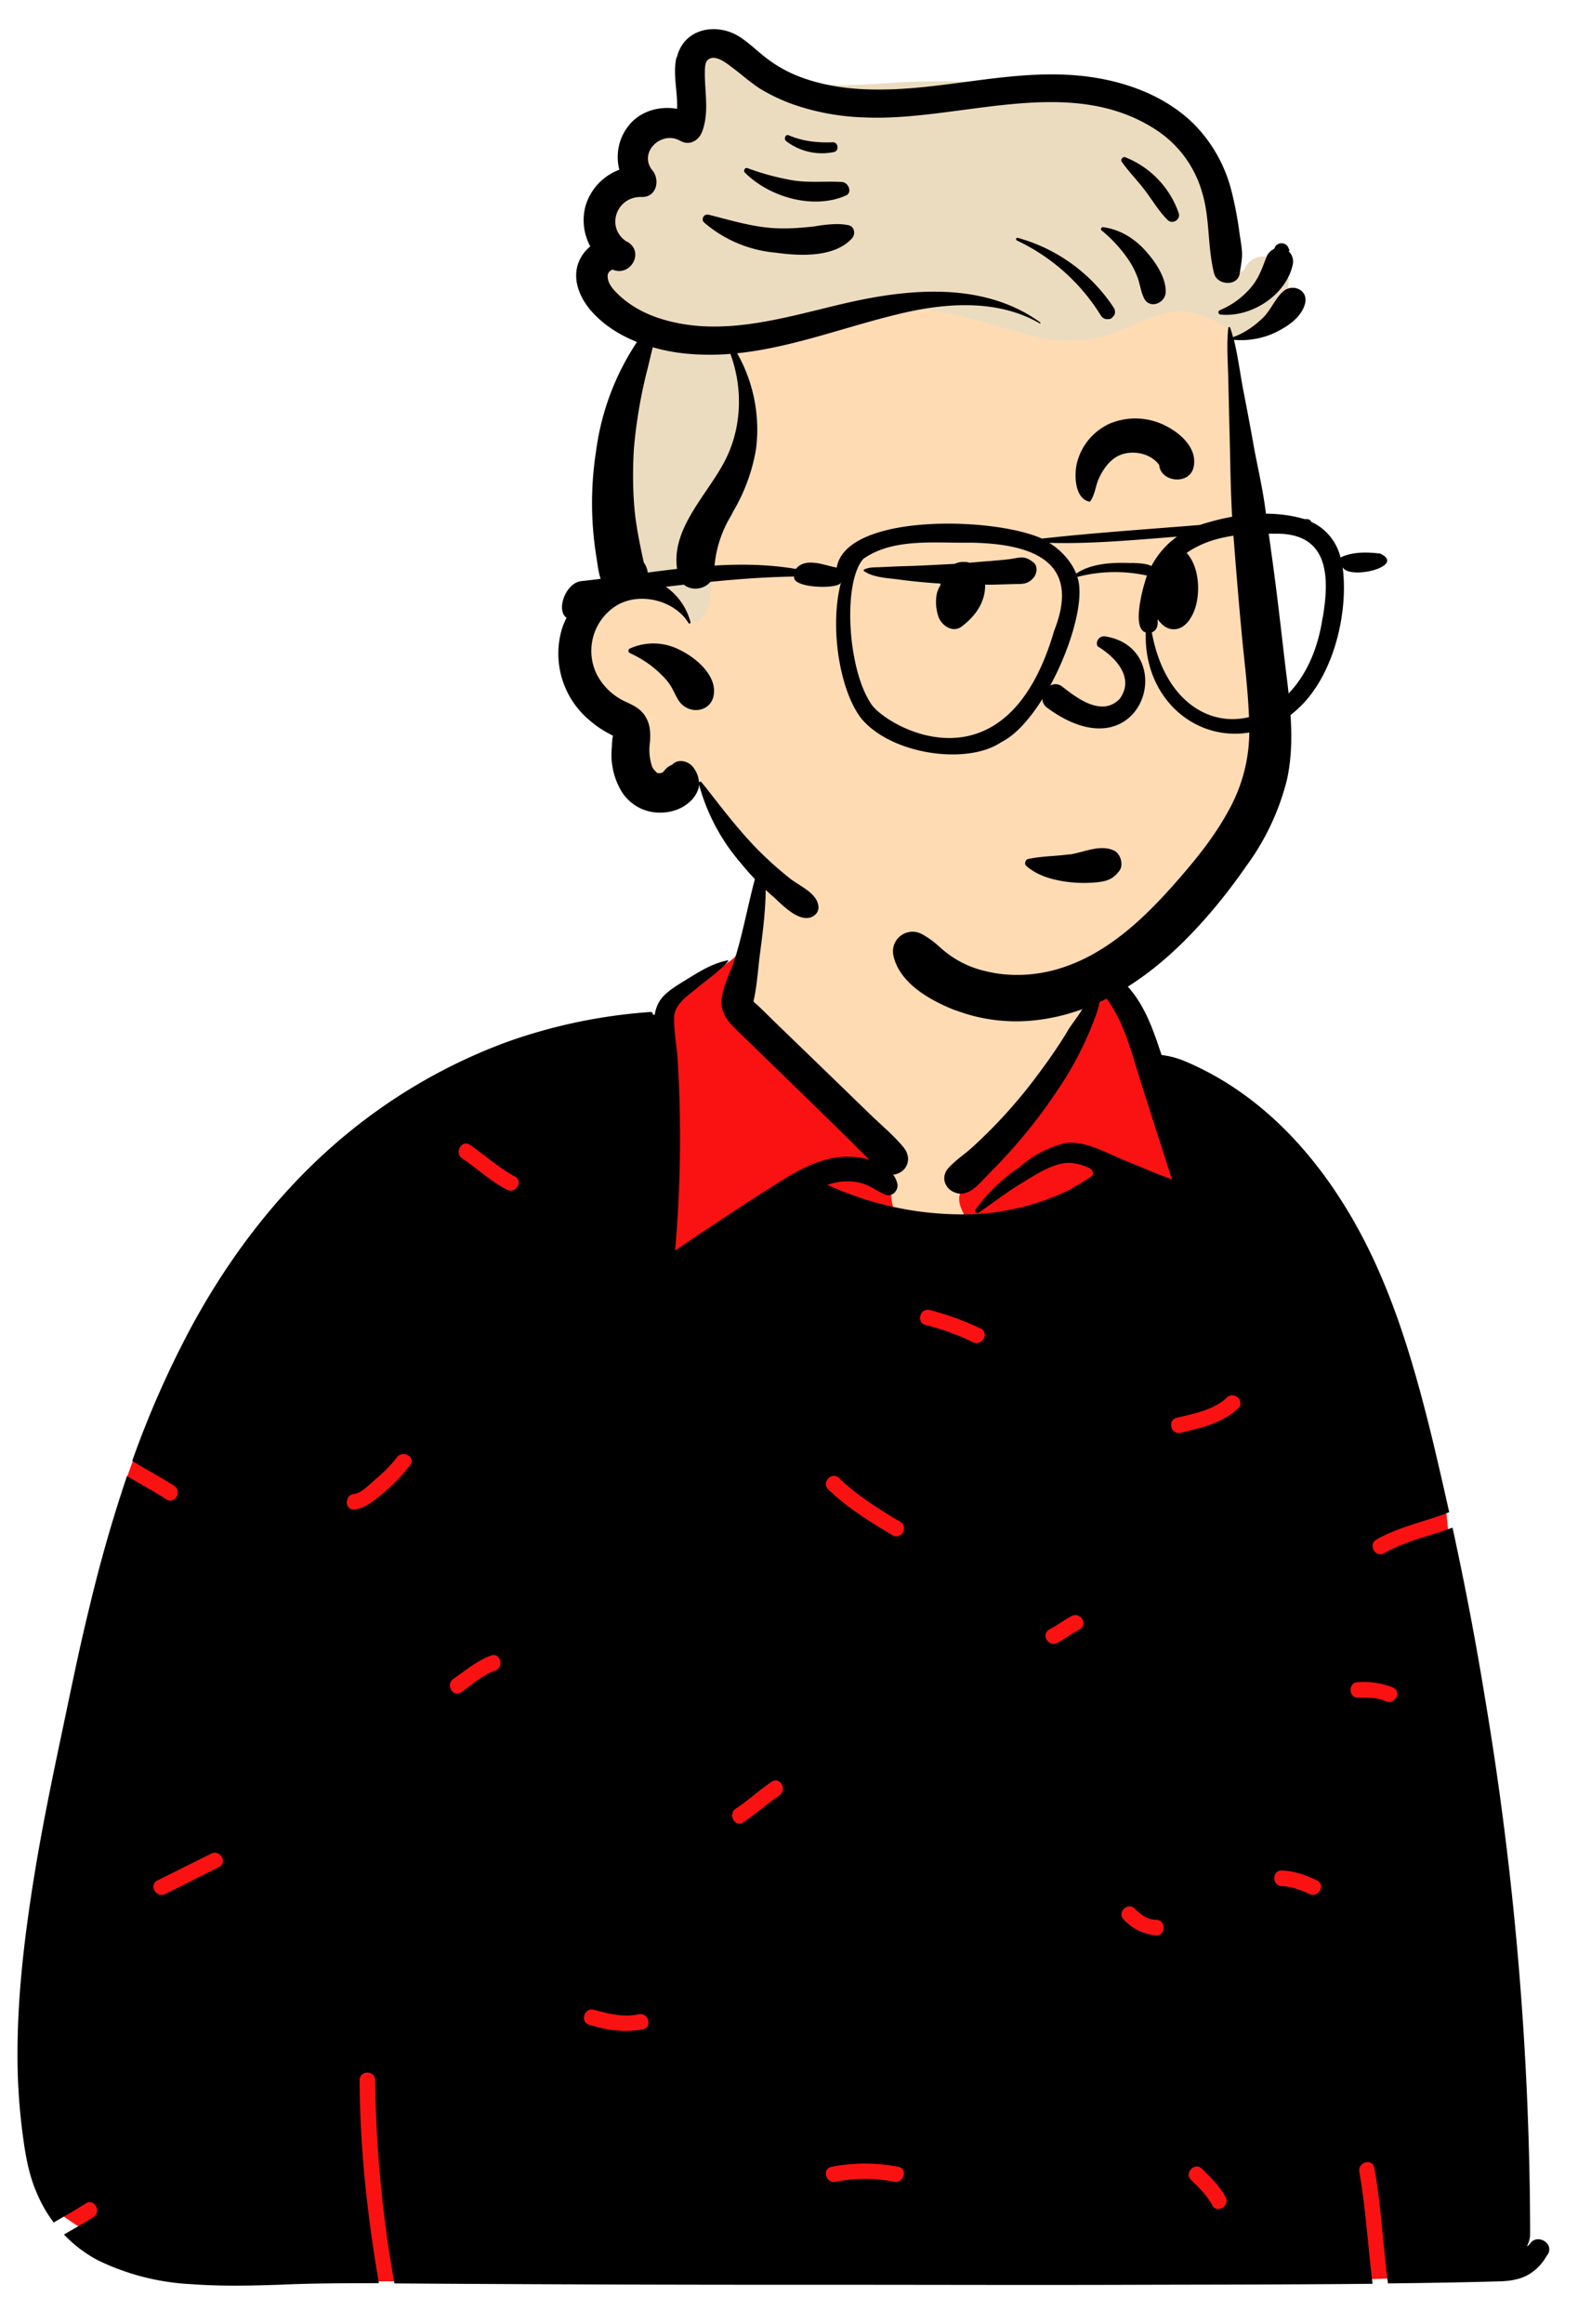 <svg xmlns="http://www.w3.org/2000/svg" width="818" height="1194" fill="none" viewBox="0 0 818 1194">
    <path fill="#FFDBB4" fill-rule="evenodd" d="M96.8 1170c61.2 1.7 119 3.5 180.2 0 97.8-6.1 384.8 4.8 447.8 0 4.8-.4 21.2 4.8 21.5 0 2.8-33.9 4.6-376-3.7-399.4C734.4 747 693.7 633.9 642 581c-14.4-14.2-36.4-19.7-48.6-36.2-10.4-18-9.6-28.5-20-38-4.4-4-15-5.7-22.9-11.4-8-7.9-.4-25.2-3.7-36.1-6.7-27.3-31.3-44.9-58.2-49-37.5-9-77-.5-95 29-6.6 10.9-3 24.2-11.3 41.7.6 13.3-14.9 16.5-24.1 21.7l-18.4 18.6c-56.6 31.8-123.2 49-172.8 91.8-42.1 42.8-84 92.2-102.8 150.1-3.9 15.8-5.1 32-6.7 48.2C52.8 858.5 40 904.3 29 950c-12.6 57.8-24.2 119.2-7.4 177.5 5 12.4 64 41.8 75 42.3z" clip-rule="evenodd"/>
    <path fill="#fa1212" fill-rule="evenodd" d="M382 481l4.7.5v36.8l62.6 65 11.4 13.1c-6.8 24.3 0 36.5 20.6 36.5 30.8 0 7-9 12.8-21l.2-.6c4.2-8.3 18.6-25.9 43.1-52.8l28.2-47v-8.6l1 .4c2.6 1.1 4.9 2.2 6.4 3.7 10.4 9.4 9.5 20 20 38 12.2 16.4 34.2 21.9 48.6 36.2 51.8 52.7 92.5 165.8 100.7 189.4 8.3 23.5 6.5 365.6 3.7 399.4-.3 4.8-16.7-.4-21.5 0-63 4.8-350-6-447.9 0-61 3.6-119 1.7-180.1 0-11.1-.6-70.2-30-75-42.4-17-58.3-5.3-119.6 7.2-177.4l1.1-4.5c10.6-43.6 22.4-87.1 27-131.9l.3-2.3c1.6-16.1 2.8-32.4 6.7-48.2 18.7-57.8 60.6-107.3 102.8-150 49.1-42.4 114.9-59.7 171-91l1.8-.9 18.4-18.5.5-.4c9.3-5 24.2-8.4 23.6-21.4v-.1z" clip-rule="evenodd"/>
    <path fill="#000" fill-rule="evenodd" d="M390.3 444c.5-1.6 2.6-1.1 2.8.4 1.6 15-.4 30.8-2.4 45.8-.9 7.2-1.4 14.8-2.8 21.9a94 94 0 00-.5 2.3c.4.8 1.8 1.7 2.5 2.4l2.8 2.7 5.6 5.5 33.2 32.1 16.3 15.8c5.6 5.4 11.9 10.6 16.8 16.6 2.6 3.3 3.2 7.3.6 10.8a8.9 8.9 0 01-6 3.2c1 1.3 1.7 2.7 2.1 4.4 1 3.2-2.4 7.3-5.9 5.9-4-1.5-7.3-4.3-11.4-5.6a27.3 27.3 0 00-12.9-.9c-2 .3-3.8.8-5.7 1.4a166.2 166.2 0 0077.2 15 125.3 125.3 0 0047.4-12.5l.2-.1c.6-.4 11.4-6.5 11.6-7.5.2-.9.2-1.2-.1-2-.4-.8-1.4-1.4-1.4-1.4a27.5 27.5 0 00-10.5-2.8c-8.4 0-17.6 6.2-24.6 10.5-7.7 4.6-14.7 10.1-22.1 15.2a1 1 0 01-.6.1c-.7 0-1.4-1-1-1.7a87.4 87.4 0 0120-20l3-2.2a55.8 55.8 0 0123.1-12c10.2-1.5 20.8 4.9 30 8.6l16 6.6c2.9 1.2 6 2.2 9 3.5l-6.8-21.1-10.1-31.7-.6-2c-3.4-10.8-6.4-22-12-31.7-1.3-2.4-2.8-4.6-4.3-6.8-1.5-2.3-2-4.9-4-7-3.9-4-9.4-6.4-14.7-8-1.3-.4-1-2 .3-2.2a29 29 0 0115.5 3l2 1c4.6 2.1 9.2 4.2 12.6 8.1 7.8 9 12 20.3 15.7 31.4l1 3a45 45 0 0112 3.2c35.7 15 63.2 43.1 83.2 76 22 36 34 77.2 44 118 3 12.5 5.9 25.1 8.7 37.7-12.5 4.9-25.8 7.4-37.5 14.1-4.4 2.6-.4 9.5 4 7 11-6.4 23.5-8.7 35.2-13.2 6.4 29.3 12 58.7 16.8 88.2a1672.2 1672.2 0 0123.1 274.8c0 2-.6 4.3-1.7 6.3.7-.4 1.2-.8 1.5-1.2 3.6-5.8 12.9-.4 9.2 5.4l-.6.8a25 25 0 01-10.2 10c-5 2.5-10.3 2.9-15.7 3-18.5.5-37 .8-55.6 1-2.5-19.8-3.5-39.7-7-59.4-1-5-8.6-3-7.7 2.1 3.3 19 4.4 38.3 6.8 57.5-39.6.4-79.2.4-118.7.5-53.6.2-107.2 0-160.8 0h-23c-61.8 0-123.7-.2-185.6-.6l-14.8-.1a632.3 632.3 0 01-9.9-104.4c0-5.2-8-5.2-8 0 .1 35 4 69.8 9.9 104.3-14.7 0-29.4 0-44 .5l-7.5.3c-14.9.5-29.9.8-44.8-.3a124 124 0 01-48-12.2 68 68 0 01-17.6-13.3c5-3 10.3-5.8 15.2-9 4.3-2.9.3-9.8-4-7-5.4 3.5-11 6.6-16.5 9.8-4-5.3-7.2-11.2-9.7-17.6-3.9-10-5.4-20.8-6.7-31.4a307 307 0 01-2.2-37.7c0-26.5 2.8-53 6.7-79.1 3.7-25.1 8.6-50 13.8-74.8l.7-3.4c5.2-24.3 10-48.8 16-73a754.4 754.4 0 0119.1-66.5c6.7 4.1 13.7 7.7 20.2 12 4.4 2.8 8.4-4.1 4-7-7-4.5-14.4-8.3-21.5-12.8a496 496 0 0130-68.1c23.6-43.8 55.4-83 96.2-112a283.3 283.3 0 0166.2-35 276 276 0 0174.2-15.5c.7-.1 1 .6 1 1.2v.1l1 .2c.4-2.5 1.2-5 2.6-7.2 3.3-5 9.6-8.3 14.6-11.5l1.2-.7c6-3.7 12.2-7.3 19.1-8.6.3 0 .4.2.3.4-4.6 5.2-10.4 9.2-15.8 13.6l-1.2 1c-4.5 3.7-10.6 7.9-10.8 14-.2 7.1 1.3 14.6 1.8 21.8a665.6 665.6 0 01-1.3 98.3l10-6.8c15.7-10.4 31.3-20.9 47.3-30.7 9.7-5.9 20.6-11 32.2-10.7 3.2 0 7 .5 10.4 1.5-3.8-3.6-7.4-7.4-11.1-11l-18.3-17.9-17.6-17.1-17.7-17.2c-5.4-5.3-11.8-10.2-11.3-18.6.5-6.7 4-13.4 6.3-19.8l.9-2.8c4.7-15.6 7.3-31.8 12.1-47.4zM618 1114.2c-3.6-3.6-9.3 2-5.7 5.7l2 1.9c3.2 3.2 6.4 6.5 8.6 10.5l.3.6c2.4 4.5 9.3.5 7-4-3-5.7-7.7-10.2-12.2-14.7zm-156.1-1a90 90 0 00-34.4 0c-5 1-3 8.7 2.1 7.7 10.2-2 20-2 30.1 0 5 1 7.2-6.7 2.2-7.7zm-156.7-80.7c-5-1.2-7.1 6.5-2.1 7.8l2.4.6a53 53 0 0025 1.7c5-1.1 3-8.6-1.9-7.8h-.2c-8 1.8-15.4-.3-23.2-2.3zm278.2-52c-3.7-3.5-9.3 2.1-5.6 5.7a25 25 0 0016.6 8.1c5.1.2 5.2-7.6.3-8h-.3c-4.4 0-7.9-2.7-11-5.7zm-470.8-21.3c4.6-2.3.6-9.2-4-6.9l-27.7 13.8c-4.6 2.3-.5 9.2 4 7l27.7-13.9zM659 961c-5.1-.2-5.1 7.8 0 8 4.9.1 9.8 2 14.2 4 4.6 2.3 8.6-4.6 4-6.9-5.6-2.7-11.8-5-18.2-5.1zm-258.3-38.6c4.3-3 .3-9.9-4-7-5.9 4-11.1 8.7-16.9 12.8l-1.6 1c-4.2 3-.2 9.9 4 7 6.4-4.3 12.2-9.5 18.5-13.8zm297.5-58.2c-5.1 0-5.1 8 0 8h1c4.2 0 8.7-.1 12.7 1.6l.4.2c4.7 2.2 8.7-4.7 4-7a41.1 41.1 0 00-18-2.8zm-444.3-5.7l.7-.2c4.8-1.8 2.7-9.5-2.1-7.8-7.3 2.7-13 7.6-19.4 12-4.2 2.8-.2 9.8 4 6.9 5.5-3.8 10.6-8.5 16.8-10.9zM554 837.7l1-.6c4.7-2.3.6-9.2-4-6.9-3.6 1.9-6.8 4.4-10.4 6.3l-1 .6c-4.7 2.4-.6 9.3 4 7 3.6-2 6.8-4.4 10.4-6.4zm-121.7-77.5l-.8-.8c-3.7-3.6-9.4 2-5.7 5.7 9.2 9 20.1 15.8 31 22.4l2 1.2c4.5 2.7 8.5-4.2 4.1-6.9l-3-1.7c-9.7-6-19.3-12-27.6-19.9zm-221.4-7.5c3.1-4-3.6-8-6.8-4.1v.1c-3.3 4.2-7.1 8-11.2 11.4l-.7.7c-2.4 2-6.7 6.4-10 6.7-5.2.4-5.2 8.4 0 8 5.1-.5 9.6-4.1 13.5-7.3a90.3 90.3 0 0015.2-15.5zm425.6-29.1c3.8-3.5-1.7-9-5.5-5.8l-.1.1c-7 6.6-17 8.3-26 10.5-4.9 1.3-2.8 9 2.2 7.7l4.1-1c9.1-2.2 18.3-4.9 25.3-11.5zM478 673c-5-1.2-7.1 6.5-2.1 7.7 8.5 2.2 16.5 5 24.4 8.9 4.6 2.2 8.6-4.7 4-7-8.5-4.1-17.2-7.2-26.3-9.6zm81.7-168.6c-.1-.4.3-.8.6-.7 9 3.4 4.3 15.2 1.5 22.2l-.5 1.3a174 174 0 01-17.2 32.3 272.4 272.4 0 01-34.4 42.2l-1.4 1.5c-4 3.9-9 10.7-15.2 10-6.6-.9-10.2-7.9-5.4-13.2 3.4-3.8 8-6.8 11.9-10.3a258.3 258.3 0 0031.3-34c6.1-8 12-16.2 17.2-24.7l1-1.7c4.1-6.6 13.4-16.4 10.6-25zm-318 83.8c-4.3-3-8.3 4-4.1 6.9 7.8 5.3 14.6 11.7 23 16.1 4.6 2.4 8.6-4.3 4.2-6.8h-.1c-8.4-4.5-15.3-10.9-23-16.2z" clip-rule="evenodd"/>
    <path fill="#FFDBB4" fill-rule="evenodd" d="M662.4 143.8c-.3-12-17.7-16.9-22.7-5l-1 .9c1.6-1.4-1.7.8-2.3 1.1l-1.4.7c-3.2-30.3-14.2-63-42.5-78.2-39.6-19.1-85.3-22.9-128.6-21-22 1.3-47.4 4.8-67-6.3-6-3.4-10.9-8.9-17.8-11-21.7-6-31.5 16.4-28.5 34.7-9.3 0-18.5 5.2-22.5 13.6-2.3 5-2.3 10.4-4.3 15.4-6.2 12.7-15.1 21.9-10 37.3-9 10-3.9 25.2 3.3 34.9 3.5 5 7.7 9.8 10.2 15.4 2.5 5.3-1.2 11.7-3.3 16.8-15.6 36.8-14.7 77.4-6.3 115.9-16.8 7.2-21.8 30-10.9 44.3 3.8 5 8.4 7 13.6 10 6.6 3.7 1.2 18.2 3.3 25.3 2.9 17.1 18.5 27.6 33.9 16.5 9.8-1.5 17.7 27 24.8 34.2 4.4 5.7 9.2 10.9 14.5 15.7 15.7 40.5 96.5 61 136.4 58.7 41.7-4.4 70-39.9 93.4-71.4 12-16.7 19.9-35.5 22.7-56 3-20.6 1.7-41.2-.3-61.8-4-43.8-10.5-107-14.6-151.2 15-1.2 28.4-14 27.9-29.5z" clip-rule="evenodd"/>
    <path fill="#ECDCBF" fill-rule="evenodd" d="M364 30.8c2.8-2.9 7.6 0 10.7 2.4l.7.5 2 1.5c4.6 3.5 8.8 7.3 13.7 10.3 5.3 3.3 11.1 6 17 8a122 122 0 0035.8 6.7c49.6 2.4 107.2-23.6 152.2 7.5A56.9 56.9 0 01617.9 98c4.3 14 2.8 28.3 6.3 42.3 1.5 6 12 6.9 13.2.2v-.5l1-.6.3-.2c.4-.2.6-.3.2 0h.1l.3-.3.3-.3c2.3-5.3 7-7.3 11.5-6.7l-.1.3-1.4 3.4-.4 1.1c-1.6 4-3.4 7.8-6.4 11.2a42 42 0 01-15.5 11.2c-1.3.5-1.1 2.2.3 2.3a37 37 0 0034.7-19.1l.1 1.3c0 1.5 0 3-.2 4.4-.8.3-1.5.7-2.2 1.3-4.3 3.6-6.5 9.5-10.5 13.5a42.2 42.2 0 01-15.5 10.2l-1.4-4.8c-.2-.6-1-.5-1.1.1-.1 1.1-15.8-10-27.9-8.2-22.7 3.4-28 16.6-60.6 14.7-16-1-49.6-15.9-79-17-26.7-1-74.4 14.2-87 23-6.5 4.5 12 19.6 8.6 26.5-9.5 19.4-5.7 45.1-15.6 60.5l-.4.6c-6.3 9.3-2.4 34.2-4.8 41.8-4.5 13.9-12 7.8-10.8 9.7.4.6 1.3.2 1.1-.5a32 32 0 00-22-22.5c.5-2.7-.4-6-2-8.1l-.7-3.1-.6-3c-1.4-6.8-2.7-13.6-3.4-20.6A196.2 196.2 0 01333 190l.3-1.5 2.5-10.3c6.2 1.7 12.5 2.8 18.6 3.4 7.2.6 14.3.6 21.3 0 6.2 17 6 36.2-1.7 52.7-9 19.3-31.1 37.8-25 61.2 2.6 10.2 18 8.2 18.4-2.2v-.3c0-10.2 3.5-18.6 8.1-27.3l.7-1.2 1-2a93.3 93.3 0 0011.7-32c2.2-17-1.3-34.4-9.7-49.2 29.9-3.1 58.8-15 88-21.3l1.3-.3 1.3-.3c21.6-4.3 45.3-4.8 64.9 6.5.4.2.7-.3.3-.6-28.3-20.4-65-17.5-97.6-10.3l-1.9.4-1.8.4c-30 7-61.6 17.2-92.3 8.2-8-2.3-15.8-6.2-22-11.7l-.5-.5c-2.7-2.4-5.7-5.5-6.2-9.1-.2-1.3-.1-2.1.6-3.2.8-1 2.2-1 1.4-1.4 9.2 4.5 17-8.3 8.4-13.8l-.6-.4c-11-7-5.5-23 7.2-22.9h.6c7.2 0 9.4-8.4 5.6-13.4l-.4-.5c-7.2-9.2 4.9-20.3 14.2-15.1l.6.3c4.4 2.4 9-.3 10.8-4.6 3.6-9.4 1.7-19 1.5-28.6V36c0-2 .3-4.2 1.4-5.3zm270.3 143.7H634.6l.2 1.9-.2-1-.3-1zm-307.2 1.2l-.2-.4.7.3-.3.4-.2-.3zm196.2-53.6c-.8-.2-1.3 1-.6 1.3A101.6 101.6 0 01566 162c1 1.6 2.6 2 4.4 1.8.8-.1 1.3-.6 1.8-1.1l.1-.2.4-.5c.8-1 .7-2.8 0-3.9a86.6 86.6 0 00-49.4-36zm43.8-5.5c-.8 0-1.3 1.2-.6 1.7a71 71 0 0114.1 15.4c1.9 2.8 3.4 5.9 4.5 9.1 1.2 3.5 1.6 7.1 3.3 10.4 2.9 5.6 10.6 2.5 11-3 .5-8.1-6.3-17.3-11.7-22.9a34.8 34.8 0 00-20-10.7h-.6zm-202.8-6.4c-2.2-.6-4 2.3-2.3 4a64.5 64.5 0 0036 15.4l.7.1c12.2 1.7 30 2.7 39.3-7.3 2-2.1 1.4-6.2-1.8-6.8-4.3-1-8.7-.6-13 0h-1.3l-3.1.5a116 116 0 01-18.5 1.1c-12.3-.4-24-4-36-7zm214.3-29.5c-1.3-.5-2.7 1.2-1.8 2.4 3.7 5.1 8.2 9.7 12 14.8 3.8 5 7 10.4 11.5 15 2.5 2.4 6.6 0 5.8-3.3a47.7 47.7 0 00-27.5-29zm-194.1 5.6c-1.4-.5-2.3 1.4-1.4 2.3 12.6 12.6 35.1 19.1 51.8 11.9 3.7-1.7 1.4-6.9-2-7.1-8.3-.5-16.6.5-24.9-.8a129 129 0 01-23.5-6.3zm21-16.8c-1.7-.8-2.5 1.9-1.2 2.9A30.2 30.2 0 00429 78c2.8-.6 2.2-5.2-.7-5-7.9.3-15.3-.5-22.6-3.5zM464 42.2c10.7-.5 21.6-.6 32.6-.2l-4.9.6-3.2.4a282 282 0 01-37.3 3 130 130 0 01-25.2-2.4c12.7.7 25.8-.7 38-1.4z" clip-rule="evenodd"/>
    <path fill="#4F66AF" fill-rule="evenodd" d="M336 117.5v0zM336 118.2l-.2-.2.2.2z" clip-rule="evenodd"/>
    <path fill="#000" fill-rule="evenodd" d="M660 149.5c5-4 12.7-.3 11 6.4-1.8 7.3-9.6 12.3-16.1 15.3a41.7 41.7 0 01-20.5 3.4c2 8 3.1 16.5 4.6 24.7 2 10.3 4 20.7 5.8 31 1.9 10 4.2 20 5.6 30l4.2 30.5c2.3 17 4.2 34 6.2 51l1 8.1c2 17 3.6 34.1-.2 51a126.7 126.7 0 01-20.8 44c-9 13-19.1 25.5-30.2 36.8-21.4 21.8-47.8 39.3-78.8 42.5a87.7 87.7 0 01-40-5l-1-.3c-12.6-5-28.1-13.6-31.4-27.7-2-8.6 6.8-15.4 14.6-11.3 3.6 2 6.4 4.1 9.3 6.8l.6.5a51.2 51.2 0 0022.7 11.7c12 3 25 2.5 37.1-1 26-7.6 46-27.4 63.2-47.3 9.4-10.8 18.2-22 25-34.6a83.6 83.6 0 0010.4-42c-.2-17-2.6-34-4.1-50.8-1.6-17.2-3-34.4-4.3-51.6-1.2-16.1-1.3-32.3-1.7-48.5l-.1-3-.6-25.8c-.2-8.5-.9-17.2 0-25.7 0-.7.9-.8 1-.2.6 1.6 1 3.2 1.5 4.9l.2-.2c5.7-2 11-5.8 15.3-10 4-4 6.2-10 10.5-13.6zm-312-120c3.5-14.7 19.7-18 31.6-11 5.7 3.5 10.3 8.4 15.7 12.3 5.3 3.9 11.2 7 17.4 9.2 12.3 4.4 25.3 6 38.4 6 31.7.2 62.8-8.7 94.6-7.7 24.6.7 50.7 8 68.5 25.8a75 75 0 0119.2 35c1.5 6 2.7 12.3 3.6 18.6l.2 1.5c.5 3.7 1.3 7.5 1.4 11.2 0 3.3-.7 6.8-1.2 10-1 7-11.7 6.2-13.2 0-3.5-13.9-2-28.3-6.3-42.1A56.9 56.9 0 00596 67.8c-45-31-102.6-5-152.2-7.5a122 122 0 01-35.8-6.6 93.2 93.2 0 01-17-8c-4.9-3.1-9.1-6.9-13.7-10.4l-2-1.5c-3-2.3-8.4-6-11.5-2.9-1.4 1.3-1.4 4.4-1.4 6.7v1c.1 10 2.2 19.8-1.5 29.3-1.7 4.3-6.4 7-10.8 4.6l-.3-.1c-9.4-5.6-21.7 5.6-14.5 15l.2.2c4 5 2 13.7-5.4 13.6h-.2c-13-.4-18.8 15.8-7.6 23l.4.1c9 5.5 1 18.5-8.2 14 .8.4-.6.4-1.4 1.5-.7 1-.8 1.8-.6 3.1.5 3.9 4 7.1 6.7 9.6 6.2 5.5 14 9.4 22 11.7 32 9.4 64.8-2 96-9 32.5-7.2 69.3-10 97.6 10.4.4.2 0 .7-.3.5-20.4-11.8-45.3-10.7-67.5-5.9-29.2 6.4-58.1 18.2-88 21.3a79.4 79.4 0 019.7 49.2 93.3 93.3 0 01-11.7 32l-1 2a59.9 59.9 0 00-8.8 28.5c0 10.6-15.8 12.9-18.4 2.5-6-23.4 16-41.9 25-61.2 7.7-16.5 8-35.8 1.7-52.7-7 .6-14.1.6-21.3 0-6.1-.5-12.4-1.6-18.6-3.4l-2.5 10.4a251.3 251.3 0 00-7.2 41.9c-.6 10.5-.6 21.1.4 31.6.9 9 2.8 17.8 4.7 26.7 1.6 2.1 2.5 5.4 2 8a32 32 0 0122 22.6c.2.7-.7 1-1 .5-7.3-12-26-16.4-37.8-8.5a27.4 27.4 0 00-9.3 35 31.4 31.4 0 0014.7 13.9l1.3.6c3.4 1.6 6.5 3.3 8.6 6.5 2.8 4.2 3 8.5 2.7 13.3l-.2 1.9a27 27 0 00.8 9.5l.2.7c.2.7.5 1.4 1 2.1 0 .2 1.4 1.5 1.8 2l.5.1h.6c.6 0 1.5-.2 1.2 0l.8-.6.3-.2c.9-1.3 2-2.3 3.2-3l1.3-.6c3.2-3.4 8.8-1.6 11 1.8a14 14 0 012.7 7.4c.3-.4.9-.7 1.2-.2l2.3 2.8c8.4 10.8 16.7 21.6 26.2 31.4 5.3 5.4 11 10.5 16.9 15.2 5 4 14.7 7.8 14.8 15 0 2.5-1.6 4.1-3.7 5-6.7 2.5-14.9-6.3-19.7-10.7l-.4-.3a142 142 0 01-16.3-17 102.2 102.2 0 01-21.3-40.2c-.1 2.6-1.3 5.1-3.4 7.6a21.2 21.2 0 01-11.1 6.3c-9.6 2.1-19-1.3-24.7-9.3a36.6 36.6 0 01-5.6-23.9v-1c.1-1.3.2-3.7.6-4.7l-3-1.6c-3.7-2-7.2-4.6-10.3-7.4a44.6 44.6 0 01-12.9-46.2c3.5-10.2 11-19 20.5-23.6-1.6-3.7-2.1-8-2.7-12l-.1-.6a173.5 173.5 0 01-.2-55.1 132 132 0 0121-55.8c-8.8-3.5-17-8.6-23.3-15.7-6.6-7.4-10.8-18-5.7-27.4 1.3-2.4 3-4.4 5-6a28.2 28.2 0 01-2.4-21 28.6 28.6 0 0117.3-18.4c-2-8.2-.3-16.9 5.7-23.7 6-6.7 15.3-9.1 24-7.6.4-8.7-2.3-17.9-.3-26.4zm-24.2 303.7a29.4 29.4 0 0125.1.4l.6.3c8.6 4.1 20 13.9 17.2 24.3-1.6 6-8.3 8.1-13.5 5.5-4.4-2.2-5.4-6.1-7.6-10-1.5-2.8-3.4-5-5.7-7.2-4.7-4.7-10-8.2-16.1-11-.9-.4-.9-1.9 0-2.3zm199-209.7c-.8-.4-.3-1.5.5-1.3a86.6 86.6 0 0149.4 36c.7 1.1.8 2.9 0 4l-.4.4c-.5.7-1 1.2-2 1.3-1.7.3-3.3-.2-4.3-1.8a101.6 101.6 0 00-43.3-38.6zm132.8 3.3c1.7-2.8 6.1-2.3 7 1l.1.2c.5 1 .3 1.3-.6.7a7.3 7.3 0 012.5 7.5c-3.6 15.7-21.5 27-37 25.4-1.4-.1-1.6-1.8-.3-2.3a42 42 0 0015.5-11.2c4.2-4.7 6-10 8.2-15.7a7.8 7.8 0 014-4.5l.6-1zM567 116.7c8 1 15 5 20.6 10.7 5.4 5.6 12.2 14.8 11.7 23-.4 5.4-8.1 8.5-11 3-1.7-3.4-2.1-7-3.3-10.5a42.9 42.9 0 00-4.5-9 71 71 0 00-14.1-15.5c-.7-.5-.2-1.7.6-1.7zM362 114.3c-1.8-1.7 0-4.6 2.3-4 12 3 23.7 6.7 36 7 6.2.2 12.4-.3 18.5-1l3-.5c4.9-.6 9.7-1.1 14.4-.1 3.2.6 3.8 4.7 1.8 6.8-9.2 10-27 9-39.3 7.3a65 65 0 01-36.7-15.5zm214.8-31.1c-.9-1.2.5-3 1.8-2.4a47.7 47.7 0 0127.5 28.9c.8 3.3-3.3 5.7-5.8 3.3-4.5-4.5-7.7-10-11.5-15-3.8-5.1-8.3-9.6-12-14.8zM383 88.7c-1-1 0-2.8 1.4-2.3a129 129 0 0023.5 6.3c8.3 1.3 16.6.3 25 .8 3.3.2 5.6 5.5 1.9 7-16.7 7.3-39.2.8-51.8-11.8zm21.2-16.2c-1.3-1-.5-3.7 1.3-3 7.3 3.1 14.7 3.9 22.6 3.6 2.9-.2 3.5 4.4.7 5a30.2 30.2 0 01-24.6-5.6z" clip-rule="evenodd"/>
    <path fill="#000" fill-rule="evenodd" d="M549.9 439c7.5-1.1 15.7-5.4 22.9-2 3.4 1.7 5 7.3 2.7 10.4-3.5 4.7-7.1 5.5-12.8 6-4.2.3-8.5.3-12.7-.2l-1-.1c-7.6-1-15.5-3.1-21.3-8.2-1.2-1-.6-3.3 1-3.6 6.9-1.5 14.2-1.4 21.2-2.4zm-9-17.5h.2a24.8 24.8 0 00-.1 0zm24-89.1c7.5 4.6 19 15.3 10.8 26.6-9.5 10-23.3-1.4-30-6.6-6.4-4-13.4 6.3-7.6 11 49 36.3 69-29.8 30.5-36.4-4.2-.8-5.8 4-3.8 5.4zm38.6-51.4c1.7 0 3.4.6 5 1.7 1.5 1.1 2.9 2.7 4 4.7 2.2 3.8 3.5 9 3.5 14.8 0 5.7-1.3 11-3.5 14.7-1.1 2-2.5 3.6-4 4.7a8.5 8.5 0 01-5 1.7c-1.8 0-3.5-.6-5-1.7a14.8 14.8 0 01-4-4.7c-2.3-3.8-3.6-9-3.6-14.7 0-5.8 1.3-11 3.5-14.8 1.2-2 2.5-3.6 4-4.7a8.5 8.5 0 015-1.7zm-82.2 5.9l.7-.1c4-.8 5.9-.5 9.3 2.1 2.5 2 1.8 6 0 8-3.2 3.7-6.3 3-10.6 3.2h-.3l-10.9.3h-3c.1 9.2-5.1 16.2-12.1 21.5-4.5 3.4-10.2-.5-11.8-4.8a23.1 23.1 0 01-1-11.8c.3-1.4.9-3 1.7-4.2l.2-.4v-.5-.4c-6.5-.4-12.9-1-19.3-1.8l-2.2-.3c-5.4-.7-13.5-1-18-4.5l.1-.5c2.5-1.3 5-1.2 7.7-1.3h.4l8.9-.4 3-.1c7.5-.2 15-.6 22.7-1l4-.2c1.3-.6 2.8-1 4.2-1 1.2 0 2.4 0 3.4.4l8.3-.7 2.8-.2c3.9-.4 8-.6 11.8-1.3zm48-68.7a34 34 0 0127-.8l.5.2c8.7 3.6 19.1 12 16.9 22.3-2 9.5-17 7.9-17.7-1-4.8-6.7-15.6-8.2-22.3-4-4.1 2.6-7 7-8.9 11.3-1.6 3.7-1.9 8.3-4.4 11.5-.1 0-.3.1-.4 0-7.5-1.7-7.7-13.6-6.4-19.4a30.2 30.2 0 0115.6-20z" clip-rule="evenodd"/>
    <path fill="#000" fill-rule="evenodd" d="M680 317.3c-9.4 64.5-76 71.6-87.8 7.6 1.9-.8 3.2-2.5 3-5.7-.1-14 4.2-28.7 16.8-36.4 13-8 28.2-8.8 43.3-8.6 28.7-.7 28.1 23.3 24.8 43zm-98.2-28c-9-.4-20.5-.1-28.5 5.4-2.3-6-8-12.4-13.9-15.8 21.7.6 44-1.5 65.8-3.2-5.2 3.6-10 9-13.2 15.1-3-1.5-7.1-1.4-10.2-1.6zM542 324c-25 86-87.4 48.6-94.2 37.5-12.2-18.2-14.5-62.6-3.9-74.4 15.3-10.8 37-8 55-8.3 33.3.5 56.9 10.4 43.1 45.2zm167.6-39.6c-6.8-.8-14-1-20.4 2-1.9-8.3-8-15.2-14.9-18.2-.8-1-.7-1.6-3.6-1.5-17.5-5.2-37-2.5-53.8 3-26.6 2.2-54.4 4-81.2 7-25.1-11.3-100.8-13-105.5 14.9-6-1-16-5.6-21 .7-36.4-6.2-74.1 2.4-110.8 6.3-9.2 1.7-14 20-3.5 19.7 6-1.6-.1-11.4 7.8-12.1 35.3-3.9 69.9-9.4 105.6-10-1.2 6.2 23.6 6.6 24 3h.1c-6.1 23-.6 55.9 10.5 70 15.6 18.6 54.6 24 72 12 22.3-11 45.5-66.4 39-84.8a76.6 76.6 0 0135.8-.7c-2.8 8-7.6 27.5-.6 29.2-1.3 38.8 34 63 66.6 47.1 28.2-13.2 38.1-55.1 34.6-80.6 3.6 6.8 33-.6 19.3-7z" clip-rule="evenodd"/>
</svg>
